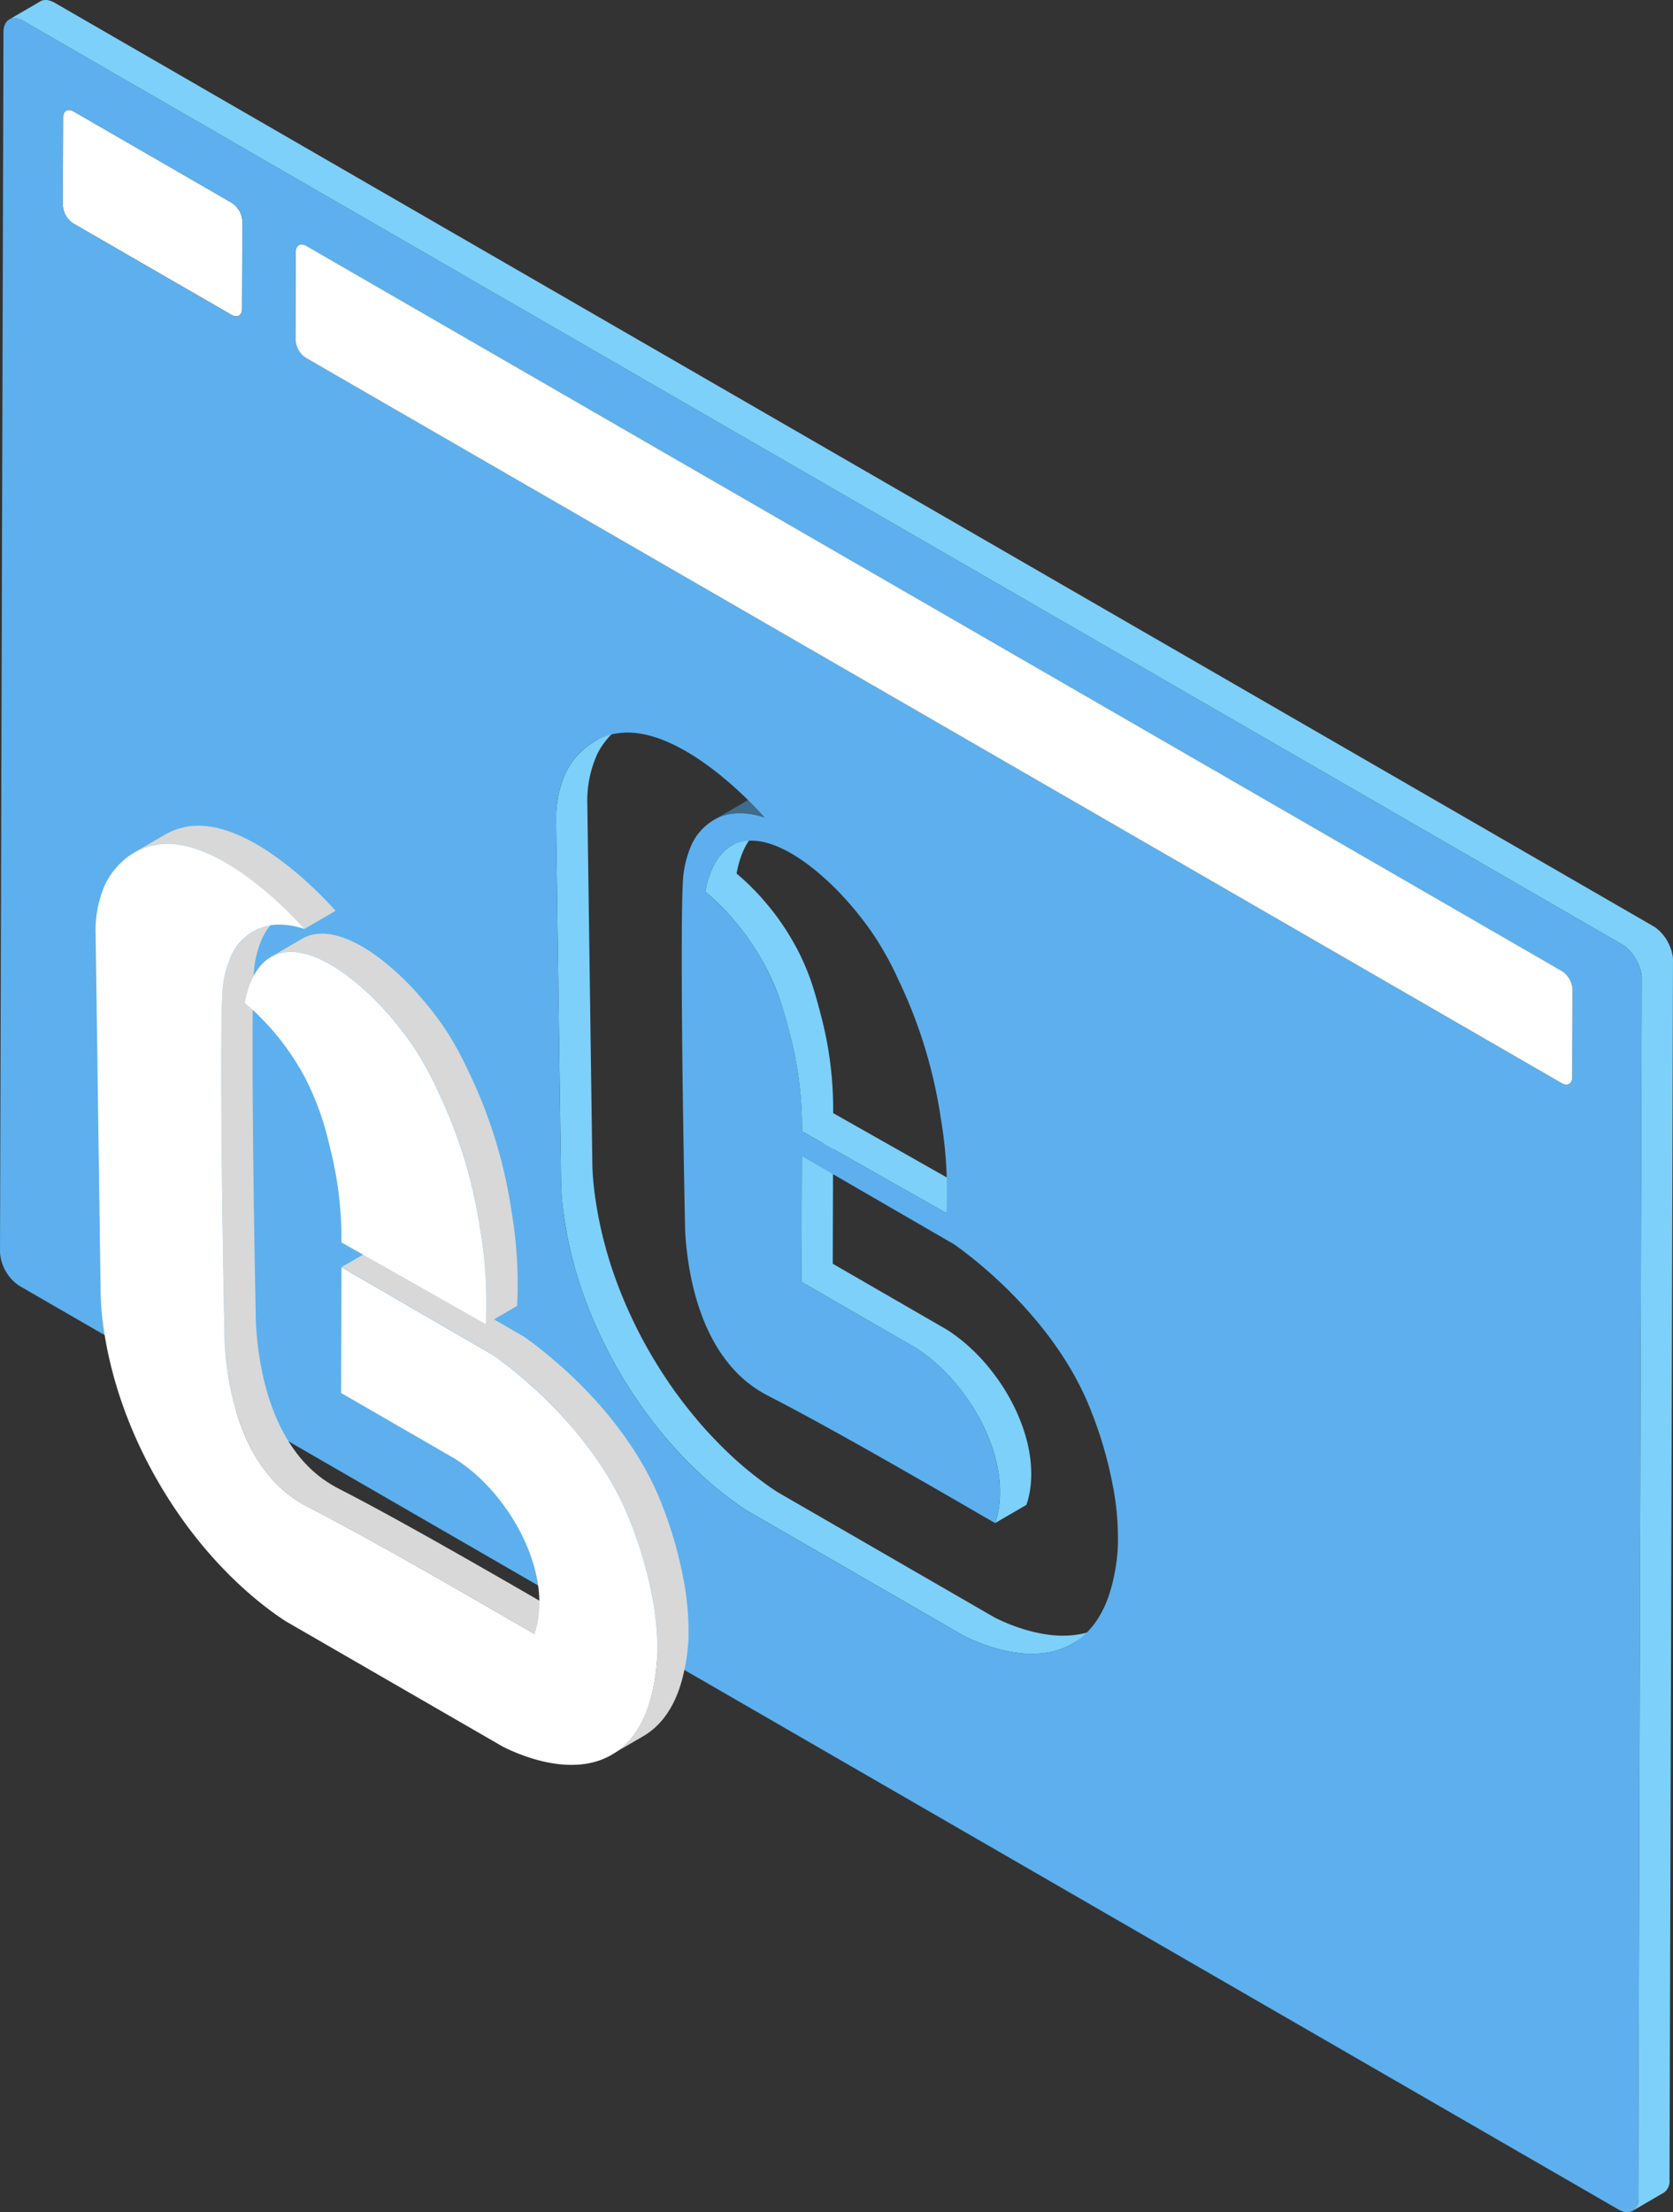 <svg xmlns="http://www.w3.org/2000/svg" width="377.432" height="498.861" viewBox="0 0 377.432 498.861">
  <rect x="0" y="0" width="377.432" height="498.861" fill="#333333" stroke="none"/>
  <g id="blabs_banner_3d" data-name="blabs banner 3d" transform="translate(-32.78 -9.57)">
    <g id="browser">
      <g id="Group_158" data-name="Group 158">
        <path id="Path_243" data-name="Path 243" d="M85.08,55.31a5.2,5.2,0,0,1,2.37,4.11l-.06,19.79c0,1.51-1.07,2.12-2.39,1.36L49.32,59.97a5.2,5.2,0,0,1-2.37-4.11l.06-19.79c0-1.51,1.07-2.12,2.39-1.36Z" fill="#fff"/>
      </g>
      <g id="Group_159" data-name="Group 159">
        <path id="Path_244" data-name="Path 244" d="M271.43,381.67c.27-.09.54-.18.81-.28a3.646,3.646,0,0,0,.35-.14c.25-.1.5-.21.75-.32.11-.05.22-.1.32-.15.35-.17.69-.35,1.04-.55l7.05-4.1c-.34.2-.69.38-1.04.55-.11.05-.22.1-.32.15-.25.11-.5.22-.75.32-.12.05-.24.09-.35.14-.27.1-.54.19-.81.28l-.27.09c-.36.11-.72.2-1.08.28l-.17.03c-.44.1-.88.17-1.33.24l-.2.03c-.46.06-.92.1-1.38.13-.09.01-.19.01-.28.02q-.69.03-1.38.03h-.19c-.44-.01-.88-.03-1.31-.06-.06,0-.12-.01-.17-.01-.45-.04-.9-.08-1.35-.14a2.51,2.51,0,0,1-.27-.04c-.44-.06-.87-.13-1.3-.21-.07-.01-.13-.03-.2-.04-.41-.08-.82-.16-1.22-.25-.04-.01-.08-.02-.13-.03-.42-.1-.83-.2-1.23-.31l-.24-.06c-.39-.11-.78-.22-1.15-.34-.06-.02-.12-.04-.19-.06-.36-.12-.72-.23-1.06-.35a.185.185,0,0,0-.07-.02c-.36-.12-.7-.25-1.03-.38-.06-.02-.13-.05-.19-.07-.32-.12-.62-.24-.91-.36l-.15-.06c-.29-.12-.56-.24-.82-.35-.01,0-.02-.01-.03-.01-.27-.12-.51-.23-.74-.33l-.12-.06c-.21-.1-.41-.19-.59-.28-.03-.02-.07-.03-.1-.05-.17-.08-.34-.16-.47-.23l-49-28.29c-.13-.08-.27-.18-.43-.28a.709.709,0,0,1-.14-.1c-.12-.08-.25-.16-.38-.25l-.18-.12c-.16-.11-.33-.22-.5-.34l-.11-.08c-.21-.15-.44-.31-.67-.48-.05-.04-.11-.08-.17-.12-.22-.16-.45-.32-.68-.5-.07-.05-.14-.11-.22-.16-.29-.22-.59-.44-.91-.68-.05-.04-.1-.08-.16-.12q-.405-.315-.84-.66l-.27-.21c-.34-.28-.7-.56-1.06-.86-.03-.02-.06-.05-.09-.07-.34-.28-.68-.58-1.04-.88-.1-.09-.2-.17-.3-.26-.37-.32-.75-.65-1.14-1-.02-.02-.04-.03-.05-.05-.4-.36-.81-.74-1.22-1.12-.11-.1-.22-.21-.33-.31-.37-.35-.74-.7-1.11-1.07l-.18-.18c-.52-.51-1.05-1.04-1.58-1.59-.09-.1-.19-.19-.28-.29-.52-.54-1.05-1.11-1.59-1.69-.1-.1-.19-.21-.29-.32-.55-.6-1.1-1.23-1.66-1.87-.06-.07-.12-.14-.18-.22-.55-.65-1.11-1.31-1.67-2l-.15-.18c-.46-.57-.93-1.16-1.4-1.77-.12-.15-.24-.31-.36-.47-.39-.51-.78-1.03-1.16-1.55-.1-.14-.2-.27-.3-.4-.47-.64-.93-1.3-1.4-1.97-.1-.15-.21-.3-.31-.46q-.57-.84-1.14-1.71c-.12-.19-.25-.38-.37-.57-.27-.41-.53-.83-.79-1.25-.13-.2-.25-.4-.38-.61-.39-.63-.78-1.27-1.16-1.92-.62-1.05-1.2-2.08-1.76-3.11-.09-.16-.18-.32-.26-.48q-.795-1.47-1.5-2.91c-.14-.28-.28-.57-.42-.85l-.36-.75c-.17-.36-.34-.73-.51-1.09-.11-.23-.22-.47-.32-.7-.18-.39-.35-.78-.52-1.16-.09-.2-.18-.4-.26-.6-.21-.49-.41-.97-.61-1.45-.04-.09-.08-.19-.12-.29-.23-.57-.46-1.14-.68-1.7-.06-.16-.12-.32-.19-.49-.15-.4-.3-.79-.45-1.19-.08-.21-.15-.41-.22-.62l-.36-1.02c-.08-.22-.15-.44-.23-.66-.11-.32-.22-.64-.32-.95-.07-.22-.14-.43-.21-.65-.1-.31-.2-.62-.29-.93-.07-.21-.13-.42-.19-.63-.09-.31-.18-.62-.27-.92-.06-.2-.12-.4-.17-.59-.09-.32-.18-.64-.26-.95-.05-.17-.1-.35-.14-.52-.1-.37-.19-.74-.29-1.11-.03-.11-.06-.21-.08-.32q-.18-.705-.33-1.38c-.03-.12-.05-.23-.08-.35-.08-.33-.15-.67-.22-.99-.03-.16-.07-.32-.1-.48-.06-.27-.12-.55-.17-.82-.03-.17-.07-.33-.1-.5-.05-.25-.1-.5-.14-.74-.03-.17-.06-.33-.09-.49-.04-.24-.08-.47-.12-.7-.03-.16-.05-.32-.08-.47-.04-.23-.07-.45-.11-.68-.02-.15-.05-.29-.07-.43-.03-.23-.07-.45-.1-.67l-.06-.39c-.03-.24-.06-.47-.09-.71-.01-.1-.03-.2-.04-.29-.04-.32-.08-.63-.11-.94-.01-.05-.01-.1-.02-.15-.03-.25-.05-.49-.08-.72-.01-.1-.02-.2-.03-.31-.02-.17-.03-.34-.05-.51-.01-.11-.02-.21-.03-.32-.01-.15-.02-.29-.03-.43-.01-.1-.01-.2-.02-.3l-.03-.39c-.01-.09-.01-.18-.02-.27-.01-.12-.01-.24-.02-.36,0-.08-.01-.15-.01-.22-.01-.12-.01-.23-.02-.33,0-.06-.01-.13-.01-.19,0-.11-.01-.21-.01-.31v-.13c0-.13-.01-.26-.01-.37l-1.13-81.04a25.7,25.7,0,0,1,2.14-11.45,14.9,14.9,0,0,1,1.26-2.19,17.361,17.361,0,0,1,3.01-3.37c.22-.19.45-.38.69-.56a13.64,13.64,0,0,1,1.56-1.04h0l-7.05,4.1a16.853,16.853,0,0,0-6.53,7.16,25.7,25.7,0,0,0-2.14,11.45l1.13,81.04c0,.11.01.23.01.37v.13c0,.1.01.2.01.31,0,.06.01.13.01.2,0,.1.01.2.01.31,0,.08.01.16.01.24.01.11.01.23.02.35.01.09.01.18.02.27l.03.39c.01.1.01.2.02.3.01.14.02.29.03.43.01.11.02.21.03.32.01.16.03.34.05.51.01.1.02.2.03.31.02.23.05.48.08.72.01.05.01.1.02.15.03.3.07.61.11.94.01.09.03.19.04.29.03.23.06.46.09.7.02.13.04.27.06.4.03.22.06.43.1.66.02.15.05.3.07.44.03.22.07.44.11.67.03.16.05.32.08.48l.12.69.09.51c.04.24.09.48.14.73.03.17.07.34.1.51.05.27.11.54.17.82.03.16.07.31.1.48.07.33.15.66.22.99.03.12.05.23.08.35q.165.675.33,1.38c.03.12.06.24.09.35.09.35.18.71.28,1.07.05.17.1.35.14.53.09.31.17.63.26.95.06.2.11.4.17.59.09.3.18.61.27.92.06.21.13.42.2.64.09.31.19.61.29.92l.21.66c.1.31.21.63.32.95.07.22.15.44.23.66.12.33.24.67.36,1.01.08.21.15.42.23.63.14.38.29.77.44,1.16.07.17.13.34.19.51.22.56.44,1.13.68,1.7.04.09.08.19.12.29.2.48.4.96.61,1.45l.27.6c.17.38.34.77.51,1.15.11.23.22.47.33.71.17.36.33.72.51,1.08l.36.75c.1.2.19.39.29.59.04.08.09.17.13.26q.72,1.44,1.5,2.91c.09.16.17.32.26.48.56,1.03,1.14,2.07,1.76,3.11.38.65.77,1.29,1.16,1.92.13.2.25.4.38.6.27.42.53.84.8,1.26.05.08.1.16.15.23.07.11.15.22.22.33q.57.87,1.14,1.71c.11.15.21.31.32.46.46.67.93,1.33,1.39,1.96.1.14.2.27.3.41.39.53.77,1.04,1.16,1.55.12.16.24.31.36.47.47.6.93,1.19,1.4,1.77a.218.218,0,0,0,.04.05,1.5,1.5,0,0,1,.11.13c.56.69,1.11,1.35,1.67,1.99l.19.22c.56.65,1.11,1.26,1.66,1.87l.29.32c.54.58,1.07,1.15,1.59,1.69.09.1.19.19.28.29.53.55,1.06,1.08,1.58,1.59.01.01.02.03.04.04.05.05.1.09.15.14.38.37.75.72,1.11,1.07.11.1.22.21.33.31.41.39.82.76,1.22,1.12.02.02.04.03.06.05.39.35.76.68,1.13,1,.1.09.21.18.31.27.35.3.7.6,1.03.87.03.02.06.05.09.07.36.3.71.59,1.06.86.09.07.18.14.27.22q.435.345.84.66c.05.04.11.08.16.12.31.24.61.47.91.68.07.06.15.11.22.16.24.17.46.34.68.5.04.03.08.06.11.08s.04.03.06.04c.24.17.46.33.67.48l.11.08c.18.12.34.24.5.34l.18.12c.14.09.27.18.39.26a1.464,1.464,0,0,1,.13.09c.16.1.3.2.43.28l49,28.29c.14.07.3.15.47.23.03.02.07.03.1.05.18.09.38.18.59.28.04.02.08.04.13.06.23.11.47.22.74.33.01,0,.02.01.03.01.26.11.53.23.82.35l.15.06c.29.12.59.24.91.36.06.02.13.05.19.07.33.13.67.25,1.03.38a.185.185,0,0,0,.07.02c.34.12.7.24,1.06.35.06.02.12.04.19.06.37.12.76.23,1.15.34l.24.06c.4.11.81.21,1.23.31l.13.03c.4.09.81.18,1.22.25.07.01.13.03.2.04.43.08.86.15,1.3.21a2.51,2.51,0,0,1,.27.04c.45.06.89.11,1.35.14.06,0,.12.01.17.01.43.03.87.05,1.31.06h.19c.46.01.92-.01,1.38-.03a2.641,2.641,0,0,0,.28-.02c.46-.03.92-.07,1.38-.13l.2-.03c.44-.06.89-.14,1.33-.24.04-.01.08-.01.12-.02.02,0,.03-.01.05-.01.36-.08.72-.18,1.08-.28C271.26,381.73,271.35,381.69,271.43,381.67Z" fill="#7dd0f9"/>
        <path id="Path_245" data-name="Path 245" d="M192.74,211.36c.15.13.31.27.47.42.09.08.19.18.29.26.15.14.31.28.47.43.11.1.22.21.33.31.16.15.32.31.49.47.11.11.22.22.34.33l.65.65c.11.11.21.22.32.33.27.28.54.57.81.86.06.07.13.13.19.21.34.37.68.76,1.03,1.16.09.11.19.22.28.34q.39.45.78.93c.16.19.31.39.47.58.14.17.27.34.41.52.17.22.35.45.52.68.14.18.27.36.41.54.18.24.35.49.53.74.13.18.26.37.39.56.18.26.37.54.55.81.12.19.25.37.37.56.07.11.14.23.22.34.34.53.67,1.07,1,1.62.11.18.21.36.32.54.39.67.78,1.36,1.16,2.08.31.59.59,1.15.86,1.72.14.3.28.59.41.88.17.37.33.73.49,1.09.12.29.24.57.36.85.15.36.29.71.42,1.06.11.27.21.55.31.82.13.35.25.7.37,1.05.09.26.18.52.26.78q.18.525.33,1.05c.08.24.15.49.23.73.11.37.21.73.32,1.1.06.22.13.44.19.66l.33,1.23c.05.17.09.34.14.51.15.57.3,1.14.44,1.71a82.587,82.587,0,0,1,2.69,21.8c1.63.92,3.26,1.85,4.89,2.77l-4.9,2.85-.08,28.35,25.67,14.82c.53.33,1.06.69,1.58,1.06.38.27.75.54,1.12.83.05.04.1.08.16.12.43.34.86.68,1.28,1.04.13.11.25.22.38.33.29.26.58.51.87.78.15.14.3.29.45.43.22.21.44.42.65.64.46.46.91.92,1.35,1.4.07.08.15.16.22.24.51.56,1,1.13,1.48,1.72.14.17.27.34.4.51.33.42.66.84.98,1.27l.42.57c.35.49.69.99,1.03,1.49.08.11.16.23.23.34q.645.99,1.23,2.01c.1.18.2.35.3.53.31.55.6,1.1.89,1.66.1.2.2.39.3.59.09.18.17.35.25.53l.48,1.05c.08.19.16.37.24.56.15.36.3.73.44,1.09.06.17.13.33.19.5.2.53.38,1.06.56,1.59,2.98,9.19,1.06,15.2.53,16.69l7.05-4.1c.54-1.49,2.45-7.51-.53-16.69-.17-.53-.36-1.06-.56-1.59-.06-.17-.13-.33-.19-.5-.14-.36-.29-.73-.44-1.09-.08-.19-.16-.38-.24-.56-.15-.35-.31-.69-.47-1.04-.08-.18-.17-.36-.25-.53-.04-.08-.08-.17-.12-.25-.06-.11-.12-.23-.18-.34-.28-.56-.58-1.12-.89-1.67-.1-.18-.2-.36-.3-.53q-.585-1.02-1.23-2.01a.434.434,0,0,1-.04-.07c-.06-.09-.13-.18-.19-.28-.33-.5-.67-1-1.03-1.49l-.42-.57c-.32-.43-.64-.85-.98-1.27-.09-.11-.17-.23-.26-.34a1.071,1.071,0,0,0-.14-.16c-.48-.59-.97-1.16-1.48-1.72-.07-.08-.15-.16-.22-.24-.44-.48-.89-.95-1.35-1.4-.07-.07-.14-.15-.22-.22-.14-.14-.29-.27-.44-.41s-.3-.29-.45-.43q-.435-.4-.87-.78c-.13-.11-.25-.22-.38-.33-.42-.36-.85-.71-1.28-1.04-.05-.04-.1-.08-.16-.12-.33-.26-.67-.51-1-.75-.04-.03-.08-.05-.12-.08-.52-.37-1.05-.73-1.58-1.06l-25.67-14.82.07-25.89q12.78,7.23,25.55,14.46l7.05-4.1q-16.29-9.225-32.58-18.44a82.528,82.528,0,0,0-2.69-21.8c-.15-.57-.3-1.15-.45-1.72-.04-.16-.09-.32-.13-.48-.11-.42-.22-.84-.34-1.26-.06-.22-.13-.44-.19-.66-.1-.36-.21-.72-.31-1.09-.07-.24-.15-.49-.23-.74l-.33-1.05c-.08-.26-.18-.52-.26-.78-.12-.35-.24-.7-.37-1.05-.1-.27-.2-.54-.31-.82-.14-.35-.28-.7-.42-1.06-.12-.28-.24-.57-.36-.85-.16-.36-.32-.72-.49-1.09-.13-.29-.27-.59-.41-.88-.08-.16-.14-.31-.22-.46-.2-.41-.42-.83-.64-1.26-.38-.72-.77-1.4-1.16-2.08-.11-.18-.21-.36-.32-.54-.33-.55-.67-1.1-1-1.62-.05-.08-.1-.17-.15-.24a.866.866,0,0,0-.07-.1c-.12-.19-.24-.37-.37-.55-.18-.28-.37-.55-.55-.82-.13-.19-.26-.37-.39-.56-.18-.25-.35-.5-.53-.74-.14-.18-.27-.36-.41-.54-.17-.23-.35-.46-.52-.68-.14-.17-.27-.34-.41-.51-.1-.13-.2-.26-.31-.39l-.17-.2c-.26-.32-.52-.62-.77-.92-.1-.11-.19-.23-.29-.34-.35-.4-.69-.79-1.03-1.16-.07-.07-.13-.14-.19-.21-.27-.3-.55-.58-.81-.86l-.33-.33c-.22-.22-.43-.44-.64-.65-.05-.05-.11-.12-.17-.17s-.11-.11-.17-.16c-.17-.16-.33-.32-.49-.47-.11-.11-.22-.21-.33-.31-.16-.15-.32-.29-.47-.43-.1-.09-.19-.18-.29-.26-.16-.15-.32-.28-.47-.42l-.22-.19c-.22-.19-.42-.36-.61-.53a24.4,24.4,0,0,1,.62-2.63q.21-.705.48-1.44a15.094,15.094,0,0,1,1.82-3.52,9.622,9.622,0,0,1,2.95-2.76h0l-7.05,4.1c-3.85,2.24-5.29,7.2-5.87,10.34.19.16.4.34.61.53A2.33,2.33,0,0,1,192.74,211.36Z" fill="#7dd0f9"/>
        <path id="Path_246" data-name="Path 246" d="M195.89,193.55c.09-.03.18-.05.27-.08q.285-.09.57-.15a2.213,2.213,0,0,1,.25-.05c.38-.08.76-.15,1.13-.19a.277.277,0,0,0,.09-.01c.36-.04.72-.06,1.08-.07.05,0,.11-.01.16-.01.36-.01.71,0,1.05.02.07,0,.14.01.2.01q.51.03.99.09c.05.01.09.01.14.02.31.04.62.09.91.15.03.01.06.01.08.02.3.06.59.12.86.19.05.01.1.03.16.04.26.07.51.13.74.2.04.01.08.03.13.04.23.07.45.14.65.21l7.05-4.1c-.2-.07-.42-.14-.65-.21-.04-.01-.08-.03-.13-.04-.23-.07-.48-.14-.74-.2-.05-.01-.1-.03-.16-.04-.27-.07-.56-.13-.86-.19a.249.249,0,0,0-.08-.01c-.29-.06-.59-.1-.91-.15-.05-.01-.09-.01-.14-.02q-.48-.06-.99-.09c-.07,0-.13-.01-.2-.01-.34-.02-.69-.03-1.05-.02a.861.861,0,0,0-.16.01c-.36.01-.71.03-1.08.07a.277.277,0,0,0-.09.01c-.37.04-.75.11-1.13.19-.04.01-.09.01-.13.02l-.12.03c-.19.04-.38.1-.57.15-.09.03-.18.05-.28.08q-.42.135-.84.3a9.133,9.133,0,0,0-1.17.58l-7.05,4.1a9.133,9.133,0,0,1,1.17-.58C195.33,193.74,195.61,193.64,195.89,193.55Z" fill="#406b89"/>
      </g>
      <g id="Group_160" data-name="Group 160">
        <path id="Path_247" data-name="Path 247" d="M398.72,222.52a9.79,9.79,0,0,1,4.44,7.69l-.78,275.06c-.01,2.83-2.01,3.97-4.47,2.55L37.23,299.58a9.8,9.8,0,0,1-4.45-7.7l.78-275.06c.01-2.82,2.01-3.97,4.48-2.54ZM284.97,358.27a62.409,62.409,0,0,0-1.23-14.16,91.809,91.809,0,0,0-5.86-18.9c-8.89-20.16-27.51-33.4-29.9-35.07l-34.29-19.85-.08,28.35,25.67,14.82c7.71,4.84,14.47,13.65,17.46,22.88,2.98,9.19,1.06,15.2.53,16.69l-8.41-4.87c-18.29-10.56-32.43-18.51-42.33-23.6-.45-.23-1.03-.53-1.71-.92a27.478,27.478,0,0,1-7.58-6.49c-7.99-9.73-9.51-23.64-9.89-29.82-.83-40.75-.95-70.44-.53-78.52a23.522,23.522,0,0,1,1.65-7.96,12.518,12.518,0,0,1,6.57-7c4.03-1.65,8.23-.59,10.3.12-.69-.8-8.48-9.61-17.84-15.01-4.94-2.85-10.32-4.76-15.32-4.04-8.3,1.2-11.63,8.6-11.81,8.99a25.7,25.7,0,0,0-2.14,11.45l1.13,81.04c.09,3.73.89,21.74,13.38,42.96,11.32,19.23,24.81,28.45,28.37,30.75l49,28.29c3.15,1.58,17.11,8.15,26.62.43,3.9-3.17,5.77-7.71,6.71-11.09a42.655,42.655,0,0,0,1.53-9.47m102.5-105.8.06-19.79a5.254,5.254,0,0,0-2.37-4.11L101.89,65.02c-1.32-.76-2.38-.15-2.39,1.36l-.06,19.79a5.254,5.254,0,0,0,2.37,4.11L385.07,253.82c1.33.77,2.4.16,2.4-1.35M211.28,202.02c-4.09-2.36-8.09-3.48-11.49-2.55-5.39,1.47-7.22,7.54-7.88,11.18a57.389,57.389,0,0,1,13.64,16.99,63.723,63.723,0,0,1,5.47,15.24,82.587,82.587,0,0,1,2.69,21.8Q230,273.9,246.29,283.12a97.87,97.87,0,0,0-1.28-21.46,109.156,109.156,0,0,0-9.59-31.24,73.12,73.12,0,0,0-4.82-8.92c-4.79-7.44-12.17-15.36-19.32-19.48M87.39,79.22l.06-19.79a5.254,5.254,0,0,0-2.37-4.11L49.4,34.71c-1.32-.76-2.38-.15-2.39,1.36l-.06,19.79a5.254,5.254,0,0,0,2.37,4.11L85,80.58c1.32.76,2.39.15,2.39-1.36" fill="#5db0ed"/>
      </g>
      <g id="Group_161" data-name="Group 161">
        <path id="Path_248" data-name="Path 248" d="M385.16,228.56a5.2,5.2,0,0,1,2.37,4.11l-.06,19.79c0,1.51-1.07,2.12-2.39,1.36L101.82,90.29a5.2,5.2,0,0,1-2.37-4.11l.06-19.79c0-1.51,1.07-2.12,2.39-1.36Z" fill="#fff"/>
      </g>
      <path id="Path_249" data-name="Path 249" d="M410.13,225.1c-.02-.11-.05-.22-.07-.34-.05-.23-.1-.47-.16-.7-.04-.13-.08-.26-.13-.39-.07-.22-.15-.43-.24-.65-.06-.13-.11-.26-.17-.4-.04-.09-.07-.18-.11-.26-.05-.1-.11-.19-.16-.29-.11-.2-.22-.39-.33-.59-.05-.08-.09-.16-.14-.24a2.692,2.692,0,0,0-.2-.27c-.1-.14-.19-.28-.3-.41l-.15-.21a3.443,3.443,0,0,0-.26-.28c-.11-.12-.22-.25-.33-.36-.05-.05-.09-.1-.14-.15-.08-.08-.17-.14-.25-.21-.17-.15-.34-.3-.52-.44-.06-.04-.11-.1-.17-.14a5.951,5.951,0,0,0-.53-.34L45.09,10.18a5,5,0,0,0-.62-.3c-.05-.02-.1-.04-.14-.06a3.593,3.593,0,0,0-.59-.18.06.06,0,0,1-.04-.01,3.191,3.191,0,0,0-.52-.06h-.13a2.734,2.734,0,0,0-.5.05h-.02c-.01,0-.02.01-.03.01a2.013,2.013,0,0,0-.59.23h0l-7.05,4.1a2.013,2.013,0,0,1,.59-.23c.02,0,.03-.01.05-.01a2.734,2.734,0,0,1,.5-.05h.13a3.191,3.191,0,0,1,.52.06.06.06,0,0,1,.04.01,3.593,3.593,0,0,1,.59.18c.05.02.1.04.14.06a5,5,0,0,1,.62.3L398.72,222.52a6.328,6.328,0,0,1,.7.49,5.271,5.271,0,0,1,.52.44c.13.12.26.23.39.36l.33.36c.14.16.28.32.41.49.1.13.2.27.3.41q.18.255.33.51c.12.19.23.39.33.59.1.18.19.36.28.55.06.13.12.26.17.4.09.22.17.43.24.65.04.13.09.26.13.39a5.882,5.882,0,0,1,.16.7c.02.11.05.23.07.34a6.985,6.985,0,0,1,.08,1.01l-.78,275.06a3.1,3.1,0,0,1-1.3,2.86l7.05-4.1a3.125,3.125,0,0,0,1.3-2.86l.78-275.06A5.8,5.8,0,0,0,410.13,225.1Z" fill="#7dd0f9"/>
    </g>
    <g id="logo">
      <g id="Group_162" data-name="Group 162">
        <path id="Path_250" data-name="Path 250" d="M109.68,345.52c-.45-.23-1.02-.53-1.69-.91-.3-.17-.62-.37-.94-.57-.1-.06-.2-.13-.3-.19-.26-.17-.53-.35-.8-.54-.12-.09-.25-.17-.38-.26-.1-.07-.2-.15-.3-.23-.19-.14-.39-.3-.59-.45-.11-.08-.21-.17-.32-.26-.21-.18-.43-.36-.65-.55-.09-.08-.18-.16-.28-.24-.31-.28-.62-.57-.94-.88q-.345-.345-.69-.72c-.12-.13-.24-.24-.36-.37-.35-.39-.71-.79-1.06-1.22-.46-.56-.9-1.15-1.32-1.74-.11-.15-.21-.3-.31-.45-.28-.4-.54-.81-.8-1.22-.19-.31-.38-.61-.56-.92-.2-.35-.4-.69-.59-1.04-.17-.31-.34-.63-.5-.95-.2-.4-.4-.8-.59-1.2-.1-.2-.19-.4-.28-.61-.24-.54-.48-1.08-.7-1.63-.04-.09-.08-.18-.11-.27-.25-.63-.49-1.27-.71-1.91-.06-.18-.12-.37-.19-.55q-.24-.69-.45-1.38c-.07-.21-.13-.42-.19-.64-.13-.46-.26-.91-.38-1.37-.05-.18-.1-.36-.14-.53-.16-.62-.31-1.23-.44-1.83-.02-.08-.03-.16-.05-.25-.12-.53-.22-1.04-.32-1.55-.04-.19-.07-.38-.11-.57-.08-.41-.15-.81-.21-1.21-.03-.19-.06-.37-.09-.55-.07-.44-.14-.87-.2-1.3-.02-.11-.03-.22-.05-.33-.07-.53-.14-1.04-.19-1.53-.02-.13-.03-.26-.04-.39-.04-.36-.08-.72-.11-1.06-.01-.15-.03-.31-.04-.46-.03-.31-.05-.62-.08-.91-.01-.13-.02-.26-.03-.38-.03-.39-.05-.77-.08-1.11-.82-40.73-.95-70.42-.53-78.49a23.521,23.521,0,0,1,1.65-7.96,13.639,13.639,0,0,1,4.15-5.57,11.37,11.37,0,0,1,1.24-.84h0l-7.05,4.1a13.12,13.12,0,0,0-5.39,6.41,23.773,23.773,0,0,0-1.65,7.96c-.41,8.07-.29,37.76.53,78.49.02.35.05.72.08,1.11.01.12.02.25.03.38.02.29.05.59.08.91.01.15.03.3.04.46.03.34.07.7.11,1.07.01.13.03.25.04.38.06.49.12,1.01.19,1.53.01.11.03.22.05.33.06.42.12.86.2,1.3.03.18.06.37.09.55.07.4.14.8.21,1.21.04.19.07.38.11.57.1.51.21,1.03.32,1.55.02.08.03.16.05.25.14.6.29,1.22.44,1.83.05.17.09.35.14.53.12.45.25.91.38,1.37.06.21.13.42.19.64q.21.69.45,1.38c.06.18.12.37.19.55.22.64.46,1.27.71,1.91.04.09.08.18.11.27.22.54.45,1.09.7,1.63.09.2.19.4.28.6.11.23.21.47.33.7.08.17.18.33.26.5.16.32.33.63.5.95.19.35.39.7.59,1.04.18.31.37.62.56.92.1.15.18.31.28.47.17.25.34.5.52.75.1.15.21.31.31.46.38.54.78,1.07,1.2,1.58l.12.15c.35.43.71.84,1.06,1.22.12.13.24.24.35.37.23.25.47.5.7.72l.02.02c.31.3.62.59.92.86.09.08.19.16.28.24.22.19.44.38.65.55l.32.26c.2.16.39.31.59.45.1.08.2.15.3.23.05.04.11.08.16.12.08.05.14.09.22.15.27.19.54.37.8.54.1.06.2.13.3.19.33.21.65.4.94.57.67.39,1.24.68,1.69.91,9.94,5.1,24.13,13.08,42.5,23.69q3.975,2.295,8.22,4.76l7.05-4.1q-4.245-2.46-8.22-4.76C133.81,358.6,119.61,350.62,109.68,345.52Z" fill="#d8d8d8"/>
        <path id="Path_251" data-name="Path 251" d="M186.85,365.06a92.511,92.511,0,0,0-5.85-18.9c-.34-.78-.71-1.55-1.08-2.3-.04-.09-.08-.18-.12-.26s-.09-.16-.13-.24c-.56-1.11-1.14-2.2-1.75-3.27l-.24-.42q-.915-1.59-1.89-3.09c-.04-.06-.08-.13-.12-.2-.08-.12-.16-.23-.24-.35-.24-.36-.48-.72-.72-1.07-.16-.23-.31-.46-.47-.69-.26-.37-.51-.73-.77-1.09-.15-.2-.29-.4-.44-.6-.31-.42-.63-.84-.94-1.26-.1-.13-.19-.25-.29-.38-.41-.53-.83-1.06-1.24-1.57-.01-.02-.03-.04-.04-.06l-.12-.15c-.52-.63-1.03-1.25-1.55-1.85l-.33-.39c-.54-.63-1.09-1.24-1.63-1.83-.11-.12-.22-.23-.33-.35-.51-.55-1.02-1.09-1.52-1.61-.06-.06-.12-.13-.18-.19-.54-.56-1.08-1.1-1.61-1.62l-.17-.17c-.12-.11-.23-.22-.34-.33-.13-.13-.27-.26-.4-.39l-.67-.64c-.12-.11-.24-.23-.36-.34l-.79-.73c-.07-.06-.14-.13-.21-.19-.33-.3-.65-.59-.97-.87-.09-.08-.18-.16-.28-.24-.22-.2-.45-.39-.67-.58-.12-.1-.23-.2-.35-.3-.19-.16-.38-.32-.56-.48-.12-.1-.24-.2-.35-.3-.18-.15-.35-.29-.52-.44l-.33-.27c-.18-.15-.35-.29-.53-.43-.09-.07-.18-.15-.27-.22-.22-.18-.43-.34-.63-.51a1.063,1.063,0,0,1-.11-.09q-.36-.285-.69-.54c-.07-.06-.14-.11-.22-.17-.15-.11-.29-.22-.43-.33-.08-.06-.15-.11-.22-.17-.12-.09-.24-.18-.35-.26-.07-.05-.14-.1-.21-.16-.11-.08-.21-.16-.31-.23-.06-.04-.11-.08-.17-.12-.11-.08-.2-.15-.29-.21a.833.833,0,0,0-.12-.08c-.01-.01-.02-.01-.03-.02-.07-.05-.13-.09-.19-.14l-.13-.1c-.1-.07-.18-.13-.25-.18l-6.9-4,5.21-3.03a97.87,97.87,0,0,0-1.28-21.46,108.877,108.877,0,0,0-9.59-31.23c-.2-.42-.4-.83-.59-1.22a3.541,3.541,0,0,1-.16-.34c-.14-.29-.28-.57-.42-.85-.02-.03-.03-.07-.05-.1-.03-.05-.05-.11-.08-.16-.2-.4-.4-.79-.6-1.18-.06-.12-.13-.25-.19-.37-.24-.46-.49-.93-.75-1.39-.03-.05-.06-.11-.09-.16q-.345-.615-.72-1.26c-.08-.13-.15-.26-.23-.39-.29-.49-.6-.98-.93-1.49-.02-.04-.05-.07-.07-.11-.1-.16-.21-.32-.32-.48-.2-.3-.4-.6-.61-.91l-.42-.6c-.2-.28-.39-.56-.6-.84-.15-.21-.31-.42-.46-.62-.2-.27-.4-.54-.61-.82-.16-.21-.33-.42-.49-.63-.21-.27-.42-.53-.63-.8-.05-.07-.1-.13-.16-.2-.04-.05-.09-.1-.13-.15-.76-.94-1.56-1.86-2.37-2.77-.09-.1-.18-.19-.26-.29-.83-.92-1.69-1.81-2.57-2.67l-.12-.12a.942.942,0,0,1-.1-.1c-.48-.47-.96-.93-1.45-1.37-.06-.05-.11-.1-.17-.15-.43-.39-.87-.78-1.3-1.15-.16-.14-.33-.27-.49-.41-.34-.28-.67-.56-1.01-.83-.18-.14-.36-.29-.54-.43-.33-.26-.67-.51-1-.75-.12-.08-.23-.18-.35-.26a2.026,2.026,0,0,1-.18-.13c-.33-.23-.66-.45-.98-.67-.16-.11-.32-.22-.48-.32-.49-.31-.97-.61-1.46-.89s-1-.56-1.5-.81c-.16-.08-.32-.15-.48-.23-.33-.16-.67-.32-1-.46-.19-.08-.39-.15-.58-.22-.3-.12-.59-.24-.89-.34-.21-.07-.41-.12-.61-.18-.28-.08-.56-.17-.83-.24-.21-.05-.41-.08-.62-.13-.26-.05-.53-.11-.79-.15-.21-.03-.41-.04-.62-.06-.25-.02-.51-.05-.76-.06-.21-.01-.41.01-.61.01-.24.01-.48.01-.72.04-.2.02-.4.06-.6.09-.17.03-.34.04-.5.08-.13.03-.25.06-.37.09a8.6,8.6,0,0,0-2.01.84l-7.05,4.1a8.422,8.422,0,0,1,2.01-.84,8.547,8.547,0,0,1,.88-.17c.2-.03.39-.07.6-.09.24-.02.48-.03.72-.04.2-.01.4-.02.61-.01.25.01.5.03.76.06.21.02.41.03.62.06.26.04.53.09.79.15.21.04.41.07.62.13.27.07.55.15.83.24.2.06.41.11.61.18.29.1.59.22.89.34.19.08.39.14.58.22.33.14.67.3,1,.46.16.08.32.14.48.23q.75.375,1.5.81c.48.28.97.58,1.46.89.16.1.32.21.48.32.33.22.66.44.98.67.18.13.35.26.53.39.33.24.67.49,1,.75.18.14.36.28.55.43.34.27.67.54,1.01.83.16.14.33.27.49.41.44.37.87.76,1.3,1.15.06.05.11.1.17.15.49.45.97.91,1.45,1.37.07.07.14.15.22.22.88.86,1.73,1.76,2.57,2.67.09.1.18.19.26.29.82.91,1.61,1.83,2.37,2.77.09.12.19.23.29.35.21.26.42.53.62.79.17.21.34.43.5.64.21.27.41.54.61.81.16.21.31.42.46.63.2.28.4.56.59.84.14.2.29.4.42.6.2.3.4.59.59.89.13.2.27.4.4.6.33.51.64,1.01.93,1.49.08.13.15.26.23.38.25.42.49.84.72,1.25.03.06.07.11.1.17.26.46.5.93.75,1.39.06.12.13.24.19.36.2.39.4.78.6,1.18.04.09.09.18.13.27.14.28.28.56.42.85.05.11.11.22.16.34.19.4.39.8.59,1.22a108.968,108.968,0,0,1,9.59,31.23,100.064,100.064,0,0,1,1.36,19.37l-25.61-14.83-7.05,4.1,34.27,19.85c.07.05.16.11.25.18a1.132,1.132,0,0,1,.13.1c.07.05.14.1.22.16a.833.833,0,0,0,.12.08c.09.07.19.14.29.21.05.04.11.08.17.12.1.07.21.15.32.23.07.05.13.1.2.15l.36.27c.07.05.14.11.22.16.14.1.28.22.43.33.07.06.14.11.22.17q.33.255.69.54a1.063,1.063,0,0,0,.11.09c.21.16.42.33.64.51.08.07.17.14.26.21.18.14.36.29.54.44.1.09.21.17.32.26.18.15.35.29.53.45.11.1.23.19.34.29l.57.48c.11.1.23.2.34.3l.68.59.26.23c.32.28.64.58.97.88.06.06.13.12.19.17.27.25.54.49.81.75.12.11.23.22.35.33.23.21.45.43.68.65.13.13.26.25.39.38.17.17.34.34.51.5.53.52,1.07,1.06,1.61,1.62.06.06.13.13.19.2.5.52,1.01,1.06,1.52,1.61.11.12.22.23.32.35.54.59,1.09,1.2,1.63,1.83l.33.39c.52.61,1.04,1.22,1.56,1.86.05.07.11.13.16.2.42.52.83,1.04,1.25,1.57.1.12.19.25.29.38.32.41.63.83.94,1.26.15.2.29.4.43.6.26.36.52.72.78,1.09.16.23.31.45.47.68.24.35.48.71.72,1.07.12.18.24.37.36.55q.975,1.515,1.89,3.09l.24.42c.61,1.06,1.19,2.15,1.75,3.27.08.17.17.33.25.5.37.76.73,1.52,1.08,2.3a92.512,92.512,0,0,1,5.85,18.9,62.3,62.3,0,0,1,1.23,14.15,43.873,43.873,0,0,1-1.53,9.47c-.94,3.39-2.8,7.92-6.7,11.09a15.468,15.468,0,0,1-2.02,1.39l7.05-4.1a16.166,16.166,0,0,0,2.02-1.39c3.9-3.17,5.76-7.7,6.7-11.09a43.873,43.873,0,0,0,1.53-9.47A63.4,63.4,0,0,0,186.85,365.06Z" fill="#d8d8d8"/>
        <path id="Path_252" data-name="Path 252" d="M85.68,205.34c.21.13.41.27.61.4.5.33,1,.67,1.48,1.02.22.15.44.31.65.46s.4.29.59.44c.31.23.61.46.91.69.19.15.38.3.57.44.3.24.6.47.89.71.17.14.35.28.52.42.31.25.61.51.91.76.14.12.29.24.43.37.4.34.78.68,1.16,1.02.03.03.07.06.1.09.41.37.8.72,1.18,1.08.12.11.23.22.35.33.25.24.5.47.74.7.13.13.26.25.39.37.21.21.43.41.63.61.11.1.21.21.31.31l.59.59c.08.09.17.17.25.26.24.24.46.47.67.69l.05.05c.22.23.42.45.61.65.06.06.11.12.17.18.12.13.24.26.34.36a1.74,1.74,0,0,1,.13.15c.09.1.18.2.25.28a.647.647,0,0,1,.08.09c.08.09.15.17.19.21l7.05-4.1c-.04-.04-.1-.12-.19-.21a.647.647,0,0,0-.08-.09q-.1-.12-.24-.27c-.05-.05-.09-.1-.14-.16-.1-.11-.2-.22-.32-.35-.06-.07-.12-.13-.18-.2-.18-.2-.38-.41-.6-.64-.02-.02-.03-.04-.05-.05l-.67-.7c-.08-.08-.16-.17-.25-.25-.19-.19-.38-.39-.59-.59l-.31-.31-.24-.24c-.12-.12-.25-.25-.38-.37s-.26-.25-.39-.38c-.23-.23-.48-.46-.73-.69-.12-.11-.24-.22-.36-.34-.38-.35-.77-.71-1.18-1.07-.03-.03-.07-.06-.1-.09-.37-.33-.76-.67-1.15-1.01-.14-.12-.29-.25-.44-.37-.3-.25-.59-.5-.9-.75-.17-.14-.35-.28-.53-.43-.29-.24-.59-.47-.89-.71-.19-.15-.38-.3-.58-.45-.3-.23-.6-.46-.91-.69l-.59-.44c-.1-.07-.2-.15-.3-.22-.12-.08-.24-.16-.35-.24-.49-.34-.98-.68-1.48-1.02-.2-.13-.4-.27-.61-.4-.69-.44-1.38-.88-2.09-1.28-4.94-2.85-10.31-4.75-15.31-4.04-.4.06-.79.13-1.17.22a1.208,1.208,0,0,0-.18.05c-.14.03-.28.07-.42.11-.3.08-.59.17-.87.26-.14.05-.29.1-.43.15-.28.1-.55.22-.81.33a3.728,3.728,0,0,0-.35.16c-.36.17-.72.36-1.05.55l-7.05,4.1c.34-.2.69-.38,1.05-.55.11-.05.23-.1.35-.16q.39-.18.81-.33c.14-.05.28-.1.43-.15.28-.1.57-.18.87-.26.14-.04.28-.08.42-.11.44-.1.88-.2,1.35-.26,5-.72,10.38,1.19,15.31,4.04C84.3,204.46,85,204.89,85.68,205.34Z" fill="#d8d8d8"/>
      </g>
      <g id="Group_163" data-name="Group 163">
        <path id="Path_253" data-name="Path 253" d="M107.37,227.11c7.14,4.12,14.53,12.03,19.32,19.46a75.06,75.06,0,0,1,4.82,8.91,108.968,108.968,0,0,1,9.59,31.23,97.87,97.87,0,0,1,1.28,21.46q-16.275-9.225-32.57-18.44a82.866,82.866,0,0,0-2.69-21.79,64.034,64.034,0,0,0-5.46-15.23,57.589,57.589,0,0,0-13.64-16.98c.66-3.64,2.49-9.7,7.87-11.17C99.27,223.63,103.28,224.75,107.37,227.11Z" fill="#fff"/>
      </g>
      <g id="Group_164" data-name="Group 164">
        <path id="Path_254" data-name="Path 254" d="M83.6,204.05c9.36,5.4,17.14,14.21,17.84,15.01-2.06-.7-6.26-1.76-10.29-.12a12.454,12.454,0,0,0-6.57,7,23.773,23.773,0,0,0-1.65,7.96c-.41,8.07-.29,37.76.53,78.49.37,6.18,1.89,20.09,9.88,29.81a27.552,27.552,0,0,0,7.61,6.5c.67.39,1.24.68,1.69.91,9.94,5.1,24.13,13.08,42.5,23.69q3.975,2.295,8.22,4.76c.54-1.48,2.45-7.5-.52-16.68-2.99-9.22-9.76-18.05-17.46-22.88l-25.65-14.81.08-28.33,34.27,19.85c2.39,1.67,21,14.9,29.89,35.06a92.512,92.512,0,0,1,5.85,18.9,62.3,62.3,0,0,1,1.23,14.15,43.873,43.873,0,0,1-1.53,9.47c-.94,3.39-2.8,7.92-6.7,11.09-9.51,7.71-23.46,1.14-26.61-.44L97.23,375.16c-3.56-2.31-17.04-11.51-28.36-30.74-12.49-21.21-13.29-39.22-13.38-42.95l-1.13-81.01a25.706,25.706,0,0,1,2.14-11.44c.18-.39,3.51-7.79,11.81-8.98C73.28,199.3,78.66,201.2,83.6,204.05Z" fill="#fff"/>
      </g>
    </g>
  </g>
</svg>
